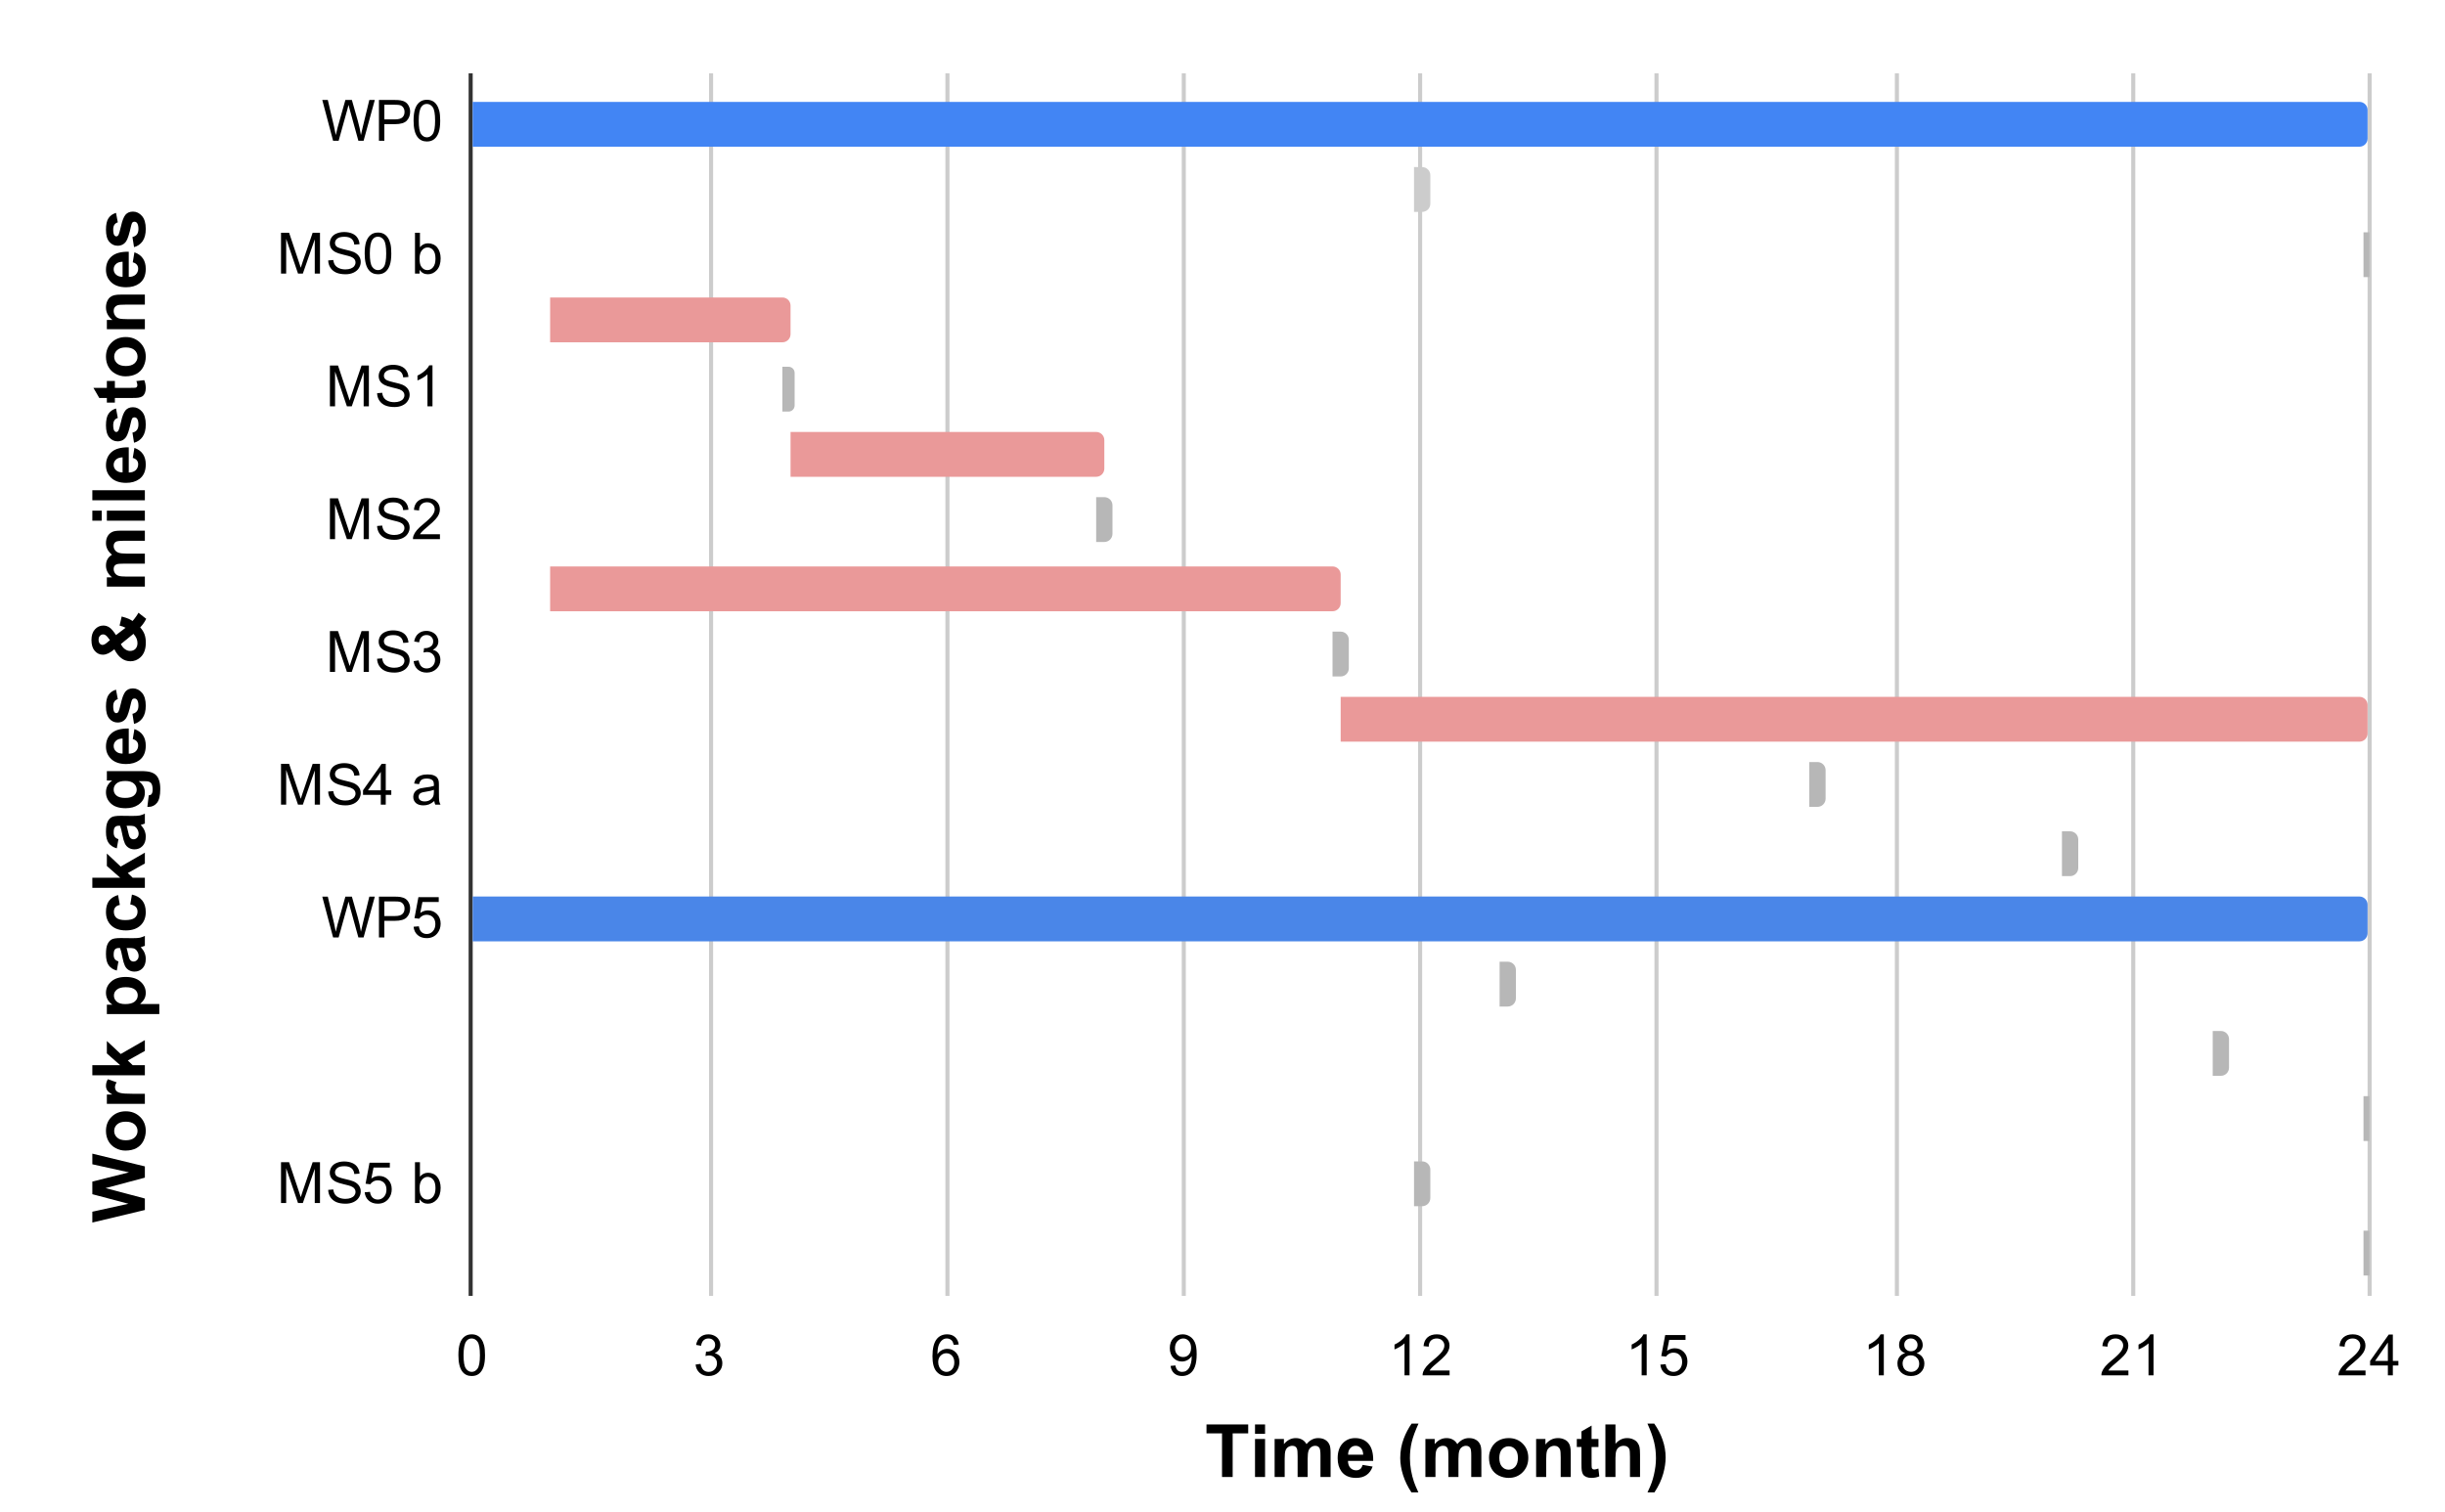 <svg version="1.1" viewBox="0.0 0.0 600.0 371.0" fill="none" stroke="none" stroke-linecap="square" stroke-miterlimit="10" width="600" height="371" xmlns:xlink="http://www.w3.org/1999/xlink" xmlns="http://www.w3.org/2000/svg"><path fill="#ffffff" d="M0 0L600.0 0L600.0 371.0L0 371.0L0 0Z" fill-rule="nonzero"/><path stroke="#333333" stroke-width="1.0" stroke-linecap="butt" d="M115.5 18.5L115.5 317.5" fill-rule="nonzero"/><path stroke="#cccccc" stroke-width="1.0" stroke-linecap="butt" d="M174.5 18.5L174.5 317.5" fill-rule="nonzero"/><path stroke="#cccccc" stroke-width="1.0" stroke-linecap="butt" d="M232.5 18.5L232.5 317.5" fill-rule="nonzero"/><path stroke="#cccccc" stroke-width="1.0" stroke-linecap="butt" d="M290.5 18.5L290.5 317.5" fill-rule="nonzero"/><path stroke="#cccccc" stroke-width="1.0" stroke-linecap="butt" d="M348.5 18.5L348.5 317.5" fill-rule="nonzero"/><path stroke="#cccccc" stroke-width="1.0" stroke-linecap="butt" d="M406.5 18.5L406.5 317.5" fill-rule="nonzero"/><path stroke="#cccccc" stroke-width="1.0" stroke-linecap="butt" d="M465.5 18.5L465.5 317.5" fill-rule="nonzero"/><path stroke="#cccccc" stroke-width="1.0" stroke-linecap="butt" d="M523.5 18.5L523.5 317.5" fill-rule="nonzero"/><path stroke="#cccccc" stroke-width="1.0" stroke-linecap="butt" d="M581.5 18.5L581.5 317.5" fill-rule="nonzero"/><clipPath id="id_0"><path d="M115.914 18.55L581.45 18.55L581.45 317.5L115.914 317.5L115.914 18.55Z" clip-rule="nonzero"/></clipPath><path stroke="#000000" stroke-width="2.0" stroke-linecap="butt" stroke-opacity="0.0" clip-path="url(#id_0)" d="M116.0 36.0L116.0 25.0L116.0 25.0L116.0 36.0Z" fill-rule="nonzero"/><path fill="#000000" fill-opacity="0.0" clip-path="url(#id_0)" d="M116.0 36.0L116.0 25.0L116.0 25.0L116.0 36.0Z" fill-rule="nonzero"/><path stroke="#000000" stroke-width="2.0" stroke-linecap="butt" stroke-opacity="0.0" clip-path="url(#id_0)" d="M116.0 52.0L116.0 41.0L347.0 41.0L347.0 52.0Z" fill-rule="nonzero"/><path fill="#000000" fill-opacity="0.0" clip-path="url(#id_0)" d="M116.0 52.0L116.0 41.0L347.0 41.0L347.0 52.0Z" fill-rule="nonzero"/><path stroke="#000000" stroke-width="2.0" stroke-linecap="butt" stroke-opacity="0.0" clip-path="url(#id_0)" d="M116.0 68.0L116.0 57.0L580.0 57.0L580.0 68.0Z" fill-rule="nonzero"/><path fill="#000000" fill-opacity="0.0" clip-path="url(#id_0)" d="M116.0 68.0L116.0 57.0L580.0 57.0L580.0 68.0Z" fill-rule="nonzero"/><path stroke="#000000" stroke-width="2.0" stroke-linecap="butt" stroke-opacity="0.0" clip-path="url(#id_0)" d="M116.0 84.0L116.0 73.0L135.0 73.0L135.0 84.0Z" fill-rule="nonzero"/><path fill="#000000" fill-opacity="0.0" clip-path="url(#id_0)" d="M116.0 84.0L116.0 73.0L135.0 73.0L135.0 84.0Z" fill-rule="nonzero"/><path stroke="#000000" stroke-width="2.0" stroke-linecap="butt" stroke-opacity="0.0" clip-path="url(#id_0)" d="M116.0 101.0L116.0 90.0L192.0 90.0L192.0 101.0Z" fill-rule="nonzero"/><path fill="#000000" fill-opacity="0.0" clip-path="url(#id_0)" d="M116.0 101.0L116.0 90.0L192.0 90.0L192.0 101.0Z" fill-rule="nonzero"/><path stroke="#000000" stroke-width="2.0" stroke-linecap="butt" stroke-opacity="0.0" clip-path="url(#id_0)" d="M116.0 117.0L116.0 106.0L194.0 106.0L194.0 117.0Z" fill-rule="nonzero"/><path fill="#000000" fill-opacity="0.0" clip-path="url(#id_0)" d="M116.0 117.0L116.0 106.0L194.0 106.0L194.0 117.0Z" fill-rule="nonzero"/><path stroke="#000000" stroke-width="2.0" stroke-linecap="butt" stroke-opacity="0.0" clip-path="url(#id_0)" d="M116.0 133.0L116.0 122.0L269.0 122.0L269.0 133.0Z" fill-rule="nonzero"/><path fill="#000000" fill-opacity="0.0" clip-path="url(#id_0)" d="M116.0 133.0L116.0 122.0L269.0 122.0L269.0 133.0Z" fill-rule="nonzero"/><path stroke="#000000" stroke-width="2.0" stroke-linecap="butt" stroke-opacity="0.0" clip-path="url(#id_0)" d="M116.0 150.0L116.0 139.0L135.0 139.0L135.0 150.0Z" fill-rule="nonzero"/><path fill="#000000" fill-opacity="0.0" clip-path="url(#id_0)" d="M116.0 150.0L116.0 139.0L135.0 139.0L135.0 150.0Z" fill-rule="nonzero"/><path stroke="#000000" stroke-width="2.0" stroke-linecap="butt" stroke-opacity="0.0" clip-path="url(#id_0)" d="M116.0 166.0L116.0 155.0L327.0 155.0L327.0 166.0Z" fill-rule="nonzero"/><path fill="#000000" fill-opacity="0.0" clip-path="url(#id_0)" d="M116.0 166.0L116.0 155.0L327.0 155.0L327.0 166.0Z" fill-rule="nonzero"/><path stroke="#000000" stroke-width="2.0" stroke-linecap="butt" stroke-opacity="0.0" clip-path="url(#id_0)" d="M116.0 182.0L116.0 171.0L329.0 171.0L329.0 182.0Z" fill-rule="nonzero"/><path fill="#000000" fill-opacity="0.0" clip-path="url(#id_0)" d="M116.0 182.0L116.0 171.0L329.0 171.0L329.0 182.0Z" fill-rule="nonzero"/><path stroke="#000000" stroke-width="2.0" stroke-linecap="butt" stroke-opacity="0.0" clip-path="url(#id_0)" d="M116.0 198.0L116.0 187.0L444.0 187.0L444.0 198.0Z" fill-rule="nonzero"/><path fill="#000000" fill-opacity="0.0" clip-path="url(#id_0)" d="M116.0 198.0L116.0 187.0L444.0 187.0L444.0 198.0Z" fill-rule="nonzero"/><path stroke="#000000" stroke-width="2.0" stroke-linecap="butt" stroke-opacity="0.0" clip-path="url(#id_0)" d="M116.0 215.0L116.0 204.0L506.0 204.0L506.0 215.0Z" fill-rule="nonzero"/><path fill="#000000" fill-opacity="0.0" clip-path="url(#id_0)" d="M116.0 215.0L116.0 204.0L506.0 204.0L506.0 215.0Z" fill-rule="nonzero"/><path stroke="#000000" stroke-width="2.0" stroke-linecap="butt" stroke-opacity="0.0" clip-path="url(#id_0)" d="M116.0 231.0L116.0 220.0L116.0 220.0L116.0 231.0Z" fill-rule="nonzero"/><path fill="#000000" fill-opacity="0.0" clip-path="url(#id_0)" d="M116.0 231.0L116.0 220.0L116.0 220.0L116.0 231.0Z" fill-rule="nonzero"/><path stroke="#000000" stroke-width="2.0" stroke-linecap="butt" stroke-opacity="0.0" clip-path="url(#id_0)" d="M116.0 247.0L116.0 236.0L368.0 236.0L368.0 247.0Z" fill-rule="nonzero"/><path fill="#000000" fill-opacity="0.0" clip-path="url(#id_0)" d="M116.0 247.0L116.0 236.0L368.0 236.0L368.0 247.0Z" fill-rule="nonzero"/><path stroke="#000000" stroke-width="2.0" stroke-linecap="butt" stroke-opacity="0.0" clip-path="url(#id_0)" d="M116.0 264.0L116.0 253.0L543.0 253.0L543.0 264.0Z" fill-rule="nonzero"/><path fill="#000000" fill-opacity="0.0" clip-path="url(#id_0)" d="M116.0 264.0L116.0 253.0L543.0 253.0L543.0 264.0Z" fill-rule="nonzero"/><path stroke="#000000" stroke-width="2.0" stroke-linecap="butt" stroke-opacity="0.0" clip-path="url(#id_0)" d="M116.0 280.0L116.0 269.0L580.0 269.0L580.0 280.0Z" fill-rule="nonzero"/><path fill="#000000" fill-opacity="0.0" clip-path="url(#id_0)" d="M116.0 280.0L116.0 269.0L580.0 269.0L580.0 280.0Z" fill-rule="nonzero"/><path stroke="#000000" stroke-width="2.0" stroke-linecap="butt" stroke-opacity="0.0" clip-path="url(#id_0)" d="M116.0 296.0L116.0 285.0L347.0 285.0L347.0 296.0Z" fill-rule="nonzero"/><path fill="#000000" fill-opacity="0.0" clip-path="url(#id_0)" d="M116.0 296.0L116.0 285.0L347.0 285.0L347.0 296.0Z" fill-rule="nonzero"/><path stroke="#000000" stroke-width="2.0" stroke-linecap="butt" stroke-opacity="0.0" clip-path="url(#id_0)" d="M116.0 313.0L116.0 302.0L580.0 302.0L580.0 313.0Z" fill-rule="nonzero"/><path fill="#000000" fill-opacity="0.0" clip-path="url(#id_0)" d="M116.0 313.0L116.0 302.0L580.0 302.0L580.0 313.0Z" fill-rule="nonzero"/><path stroke="#000000" stroke-width="2.0" stroke-linecap="butt" stroke-opacity="0.0" clip-path="url(#id_0)" d="M116.0 36.0L116.0 25.0L579.0 25.0C580.105 25.0 581.0 25.895 581.0 27.0L581.0 34.0C581.0 35.105 580.105 36.0 579.0 36.0Z" fill-rule="nonzero"/><path fill="#4285f4" clip-path="url(#id_0)" d="M116.0 36.0L116.0 25.0L579.0 25.0C580.105 25.0 581.0 25.895 581.0 27.0L581.0 34.0C581.0 35.105 580.105 36.0 579.0 36.0Z" fill-rule="nonzero"/><path stroke="#000000" stroke-width="2.0" stroke-linecap="butt" stroke-opacity="0.0" clip-path="url(#id_0)" d="M347.0 52.0L347.0 41.0L349.0 41.0C350.105 41.0 351.0 41.895 351.0 43.0L351.0 50.0C351.0 51.105 350.105 52.0 349.0 52.0Z" fill-rule="nonzero"/><path fill="#cccccc" clip-path="url(#id_0)" d="M347.0 52.0L347.0 41.0L349.0 41.0C350.105 41.0 351.0 41.895 351.0 43.0L351.0 50.0C351.0 51.105 350.105 52.0 349.0 52.0Z" fill-rule="nonzero"/><path stroke="#000000" stroke-width="2.0" stroke-linecap="butt" stroke-opacity="0.0" clip-path="url(#id_0)" d="M580.0 68.0L580.0 57.0L581.5 57.0C582.328 57.0 583.0 57.672 583.0 58.5L583.0 66.5C583.0 67.328 582.328 68.0 581.5 68.0Z" fill-rule="nonzero"/><path fill="#b7b7b7" clip-path="url(#id_0)" d="M580.0 68.0L580.0 57.0L581.5 57.0C582.328 57.0 583.0 57.672 583.0 58.5L583.0 66.5C583.0 67.328 582.328 68.0 581.5 68.0Z" fill-rule="nonzero"/><path stroke="#000000" stroke-width="2.0" stroke-linecap="butt" stroke-opacity="0.0" clip-path="url(#id_0)" d="M135.0 84.0L135.0 73.0L192.0 73.0C193.105 73.0 194.0 73.895 194.0 75.0L194.0 82.0C194.0 83.105 193.105 84.0 192.0 84.0Z" fill-rule="nonzero"/><path fill="#ea9999" clip-path="url(#id_0)" d="M135.0 84.0L135.0 73.0L192.0 73.0C193.105 73.0 194.0 73.895 194.0 75.0L194.0 82.0C194.0 83.105 193.105 84.0 192.0 84.0Z" fill-rule="nonzero"/><path stroke="#000000" stroke-width="2.0" stroke-linecap="butt" stroke-opacity="0.0" clip-path="url(#id_0)" d="M192.0 101.0L192.0 90.0L193.5 90.0C194.328 90.0 195.0 90.672 195.0 91.5L195.0 99.5C195.0 100.328 194.328 101.0 193.5 101.0Z" fill-rule="nonzero"/><path fill="#b7b7b7" clip-path="url(#id_0)" d="M192.0 101.0L192.0 90.0L193.5 90.0C194.328 90.0 195.0 90.672 195.0 91.5L195.0 99.5C195.0 100.328 194.328 101.0 193.5 101.0Z" fill-rule="nonzero"/><path stroke="#000000" stroke-width="2.0" stroke-linecap="butt" stroke-opacity="0.0" clip-path="url(#id_0)" d="M194.0 117.0L194.0 106.0L269.0 106.0C270.105 106.0 271.0 106.895 271.0 108.0L271.0 115.0C271.0 116.105 270.105 117.0 269.0 117.0Z" fill-rule="nonzero"/><path fill="#ea9999" clip-path="url(#id_0)" d="M194.0 117.0L194.0 106.0L269.0 106.0C270.105 106.0 271.0 106.895 271.0 108.0L271.0 115.0C271.0 116.105 270.105 117.0 269.0 117.0Z" fill-rule="nonzero"/><path stroke="#000000" stroke-width="2.0" stroke-linecap="butt" stroke-opacity="0.0" clip-path="url(#id_0)" d="M269.0 133.0L269.0 122.0L271.0 122.0C272.105 122.0 273.0 122.895 273.0 124.0L273.0 131.0C273.0 132.105 272.105 133.0 271.0 133.0Z" fill-rule="nonzero"/><path fill="#b7b7b7" clip-path="url(#id_0)" d="M269.0 133.0L269.0 122.0L271.0 122.0C272.105 122.0 273.0 122.895 273.0 124.0L273.0 131.0C273.0 132.105 272.105 133.0 271.0 133.0Z" fill-rule="nonzero"/><path stroke="#000000" stroke-width="2.0" stroke-linecap="butt" stroke-opacity="0.0" clip-path="url(#id_0)" d="M135.0 150.0L135.0 139.0L327.0 139.0C328.105 139.0 329.0 139.895 329.0 141.0L329.0 148.0C329.0 149.105 328.105 150.0 327.0 150.0Z" fill-rule="nonzero"/><path fill="#ea9999" clip-path="url(#id_0)" d="M135.0 150.0L135.0 139.0L327.0 139.0C328.105 139.0 329.0 139.895 329.0 141.0L329.0 148.0C329.0 149.105 328.105 150.0 327.0 150.0Z" fill-rule="nonzero"/><path stroke="#000000" stroke-width="2.0" stroke-linecap="butt" stroke-opacity="0.0" clip-path="url(#id_0)" d="M327.0 166.0L327.0 155.0L329.0 155.0C330.105 155.0 331.0 155.895 331.0 157.0L331.0 164.0C331.0 165.105 330.105 166.0 329.0 166.0Z" fill-rule="nonzero"/><path fill="#b7b7b7" clip-path="url(#id_0)" d="M327.0 166.0L327.0 155.0L329.0 155.0C330.105 155.0 331.0 155.895 331.0 157.0L331.0 164.0C331.0 165.105 330.105 166.0 329.0 166.0Z" fill-rule="nonzero"/><path stroke="#000000" stroke-width="2.0" stroke-linecap="butt" stroke-opacity="0.0" clip-path="url(#id_0)" d="M329.0 182.0L329.0 171.0L579.0 171.0C580.105 171.0 581.0 171.895 581.0 173.0L581.0 180.0C581.0 181.105 580.105 182.0 579.0 182.0Z" fill-rule="nonzero"/><path fill="#ea9999" clip-path="url(#id_0)" d="M329.0 182.0L329.0 171.0L579.0 171.0C580.105 171.0 581.0 171.895 581.0 173.0L581.0 180.0C581.0 181.105 580.105 182.0 579.0 182.0Z" fill-rule="nonzero"/><path stroke="#000000" stroke-width="2.0" stroke-linecap="butt" stroke-opacity="0.0" clip-path="url(#id_0)" d="M444.0 198.0L444.0 187.0L446.0 187.0C447.105 187.0 448.0 187.895 448.0 189.0L448.0 196.0C448.0 197.105 447.105 198.0 446.0 198.0Z" fill-rule="nonzero"/><path fill="#b7b7b7" clip-path="url(#id_0)" d="M444.0 198.0L444.0 187.0L446.0 187.0C447.105 187.0 448.0 187.895 448.0 189.0L448.0 196.0C448.0 197.105 447.105 198.0 446.0 198.0Z" fill-rule="nonzero"/><path stroke="#000000" stroke-width="2.0" stroke-linecap="butt" stroke-opacity="0.0" clip-path="url(#id_0)" d="M506.0 215.0L506.0 204.0L508.0 204.0C509.105 204.0 510.0 204.895 510.0 206.0L510.0 213.0C510.0 214.105 509.105 215.0 508.0 215.0Z" fill-rule="nonzero"/><path fill="#b7b7b7" clip-path="url(#id_0)" d="M506.0 215.0L506.0 204.0L508.0 204.0C509.105 204.0 510.0 204.895 510.0 206.0L510.0 213.0C510.0 214.105 509.105 215.0 508.0 215.0Z" fill-rule="nonzero"/><path stroke="#000000" stroke-width="2.0" stroke-linecap="butt" stroke-opacity="0.0" clip-path="url(#id_0)" d="M116.0 231.0L116.0 220.0L579.0 220.0C580.105 220.0 581.0 220.895 581.0 222.0L581.0 229.0C581.0 230.105 580.105 231.0 579.0 231.0Z" fill-rule="nonzero"/><path fill="#4a86e8" clip-path="url(#id_0)" d="M116.0 231.0L116.0 220.0L579.0 220.0C580.105 220.0 581.0 220.895 581.0 222.0L581.0 229.0C581.0 230.105 580.105 231.0 579.0 231.0Z" fill-rule="nonzero"/><path stroke="#000000" stroke-width="2.0" stroke-linecap="butt" stroke-opacity="0.0" clip-path="url(#id_0)" d="M368.0 247.0L368.0 236.0L370.0 236.0C371.105 236.0 372.0 236.895 372.0 238.0L372.0 245.0C372.0 246.105 371.105 247.0 370.0 247.0Z" fill-rule="nonzero"/><path fill="#b7b7b7" clip-path="url(#id_0)" d="M368.0 247.0L368.0 236.0L370.0 236.0C371.105 236.0 372.0 236.895 372.0 238.0L372.0 245.0C372.0 246.105 371.105 247.0 370.0 247.0Z" fill-rule="nonzero"/><path stroke="#000000" stroke-width="2.0" stroke-linecap="butt" stroke-opacity="0.0" clip-path="url(#id_0)" d="M543.0 264.0L543.0 253.0L545.0 253.0C546.105 253.0 547.0 253.895 547.0 255.0L547.0 262.0C547.0 263.105 546.105 264.0 545.0 264.0Z" fill-rule="nonzero"/><path fill="#b7b7b7" clip-path="url(#id_0)" d="M543.0 264.0L543.0 253.0L545.0 253.0C546.105 253.0 547.0 253.895 547.0 255.0L547.0 262.0C547.0 263.105 546.105 264.0 545.0 264.0Z" fill-rule="nonzero"/><path stroke="#000000" stroke-width="2.0" stroke-linecap="butt" stroke-opacity="0.0" clip-path="url(#id_0)" d="M580.0 280.0L580.0 269.0L581.5 269.0C582.328 269.0 583.0 269.672 583.0 270.5L583.0 278.5C583.0 279.328 582.328 280.0 581.5 280.0Z" fill-rule="nonzero"/><path fill="#b7b7b7" clip-path="url(#id_0)" d="M580.0 280.0L580.0 269.0L581.5 269.0C582.328 269.0 583.0 269.672 583.0 270.5L583.0 278.5C583.0 279.328 582.328 280.0 581.5 280.0Z" fill-rule="nonzero"/><path stroke="#000000" stroke-width="2.0" stroke-linecap="butt" stroke-opacity="0.0" clip-path="url(#id_0)" d="M347.0 296.0L347.0 285.0L349.0 285.0C350.105 285.0 351.0 285.895 351.0 287.0L351.0 294.0C351.0 295.105 350.105 296.0 349.0 296.0Z" fill-rule="nonzero"/><path fill="#b7b7b7" clip-path="url(#id_0)" d="M347.0 296.0L347.0 285.0L349.0 285.0C350.105 285.0 351.0 285.895 351.0 287.0L351.0 294.0C351.0 295.105 350.105 296.0 349.0 296.0Z" fill-rule="nonzero"/><path stroke="#000000" stroke-width="2.0" stroke-linecap="butt" stroke-opacity="0.0" clip-path="url(#id_0)" d="M580.0 313.0L580.0 302.0L581.5 302.0C582.328 302.0 583.0 302.672 583.0 303.5L583.0 311.5C583.0 312.328 582.328 313.0 581.5 313.0Z" fill-rule="nonzero"/><path fill="#b7b7b7" clip-path="url(#id_0)" d="M580.0 313.0L580.0 302.0L581.5 302.0C582.328 302.0 583.0 302.672 583.0 303.5L583.0 311.5C583.0 312.328 582.328 313.0 581.5 313.0Z" fill-rule="nonzero"/><path fill="#000000" d="M299.885 362.45L299.885 351.747L296.072 351.747L296.072 349.559L306.307 349.559L306.307 351.747L302.494 351.747L302.494 362.45L299.885 362.45ZM307.979 351.856L307.979 349.559L310.447 349.559L310.447 351.856L307.979 351.856ZM307.979 362.45L307.979 353.122L310.447 353.122L310.447 362.45L307.979 362.45ZM312.791 353.122L315.072 353.122L315.072 354.387Q316.291 352.903 317.979 352.903Q318.869 352.903 319.526 353.278Q320.197 353.637 320.619 354.387Q321.229 353.637 321.932 353.278Q322.651 352.903 323.463 352.903Q324.494 352.903 325.197 353.325Q325.916 353.747 326.26 354.544Q326.526 355.153 326.526 356.481L326.526 362.45L324.041 362.45L324.041 357.122Q324.041 355.731 323.791 355.325Q323.447 354.794 322.744 354.794Q322.213 354.794 321.76 355.122Q321.307 355.434 321.104 356.044Q320.901 356.653 320.901 357.966L320.901 362.45L318.432 362.45L318.432 357.341Q318.432 355.966 318.291 355.575Q318.166 355.184 317.885 354.997Q317.619 354.794 317.135 354.794Q316.572 354.794 316.104 355.106Q315.651 355.403 315.447 355.997Q315.26 356.575 315.26 357.919L315.26 362.45L312.791 362.45L312.791 353.122ZM334.385 359.481L336.838 359.887Q336.369 361.247 335.338 361.966Q334.322 362.669 332.776 362.669Q330.338 362.669 329.182 361.075Q328.26 359.794 328.26 357.856Q328.26 355.528 329.463 354.216Q330.682 352.903 332.541 352.903Q334.619 352.903 335.822 354.278Q337.026 355.653 336.979 358.497L330.791 358.497Q330.807 359.591 331.369 360.2Q331.947 360.809 332.807 360.809Q333.385 360.809 333.776 360.497Q334.182 360.184 334.385 359.481ZM334.526 356.981Q334.494 355.903 333.963 355.356Q333.432 354.794 332.682 354.794Q331.869 354.794 331.354 355.387Q330.822 355.966 330.822 356.981L334.526 356.981ZM348.072 366.231L346.369 366.231Q345.026 364.216 344.322 362.028Q343.619 359.825 343.619 357.778Q343.619 355.247 344.494 352.981Q345.244 351.012 346.416 349.341L348.104 349.341Q346.885 352.012 346.432 353.887Q345.994 355.747 345.994 357.841Q345.994 359.278 346.26 360.794Q346.526 362.294 346.994 363.669Q347.291 364.559 348.072 366.231ZM349.791 353.122L352.072 353.122L352.072 354.387Q353.291 352.903 354.979 352.903Q355.869 352.903 356.526 353.278Q357.197 353.637 357.619 354.387Q358.229 353.637 358.932 353.278Q359.651 352.903 360.463 352.903Q361.494 352.903 362.197 353.325Q362.916 353.747 363.26 354.544Q363.526 355.153 363.526 356.481L363.526 362.45L361.041 362.45L361.041 357.122Q361.041 355.731 360.791 355.325Q360.447 354.794 359.744 354.794Q359.213 354.794 358.76 355.122Q358.307 355.434 358.104 356.044Q357.901 356.653 357.901 357.966L357.901 362.45L355.432 362.45L355.432 357.341Q355.432 355.966 355.291 355.575Q355.166 355.184 354.885 354.997Q354.619 354.794 354.135 354.794Q353.572 354.794 353.104 355.106Q352.651 355.403 352.447 355.997Q352.26 356.575 352.26 357.919L352.26 362.45L349.791 362.45L349.791 353.122ZM365.401 357.653Q365.401 356.419 366.01 355.278Q366.619 354.122 367.729 353.512Q368.838 352.903 370.213 352.903Q372.322 352.903 373.682 354.278Q375.041 355.653 375.041 357.762Q375.041 359.872 373.666 361.278Q372.307 362.669 370.229 362.669Q368.947 362.669 367.776 362.091Q366.619 361.497 366.01 360.387Q365.401 359.262 365.401 357.653ZM367.932 357.778Q367.932 359.169 368.588 359.919Q369.26 360.653 370.213 360.653Q371.182 360.653 371.838 359.919Q372.494 359.169 372.494 357.762Q372.494 356.387 371.838 355.653Q371.182 354.919 370.213 354.919Q369.26 354.919 368.588 355.653Q367.932 356.387 367.932 357.778ZM385.463 362.45L382.994 362.45L382.994 357.684Q382.994 356.169 382.838 355.731Q382.682 355.294 382.322 355.044Q381.963 354.794 381.463 354.794Q380.822 354.794 380.307 355.153Q379.807 355.497 379.619 356.075Q379.432 356.653 379.432 358.216L379.432 362.45L376.963 362.45L376.963 353.122L379.244 353.122L379.244 354.481Q380.479 352.903 382.322 352.903Q383.151 352.903 383.822 353.2Q384.494 353.497 384.838 353.95Q385.197 354.403 385.322 354.997Q385.463 355.575 385.463 356.653L385.463 362.45ZM392.26 353.122L392.26 355.091L390.572 355.091L390.572 358.841Q390.572 359.981 390.619 360.184Q390.666 360.372 390.838 360.497Q391.01 360.606 391.26 360.606Q391.588 360.606 392.244 360.372L392.463 362.294Q391.588 362.669 390.51 362.669Q389.838 362.669 389.291 362.45Q388.76 362.216 388.51 361.856Q388.26 361.497 388.166 360.887Q388.088 360.466 388.088 359.153L388.088 355.091L386.947 355.091L386.947 353.122L388.088 353.122L388.088 351.262L390.572 349.825L390.572 353.122L392.26 353.122ZM396.432 349.559L396.432 354.309Q397.635 352.903 399.291 352.903Q400.151 352.903 400.822 353.231Q401.51 353.544 401.854 354.044Q402.213 354.528 402.338 355.122Q402.463 355.716 402.463 356.981L402.463 362.45L399.994 362.45L399.994 357.512Q399.994 356.044 399.854 355.653Q399.713 355.262 399.354 355.028Q398.994 354.794 398.463 354.794Q397.854 354.794 397.369 355.091Q396.885 355.387 396.651 355.997Q396.432 356.591 396.432 357.778L396.432 362.45L393.963 362.45L393.963 349.559L396.432 349.559ZM404.291 366.231Q405.026 364.669 405.322 363.825Q405.619 362.997 405.869 361.919Q406.119 360.825 406.244 359.841Q406.369 358.856 406.369 357.841Q406.369 355.747 405.916 353.887Q405.479 352.012 404.276 349.341L405.947 349.341Q407.276 351.231 408.01 353.356Q408.744 355.466 408.744 357.653Q408.744 359.481 408.166 361.591Q407.51 363.95 405.994 366.231L404.291 366.231Z" fill-rule="nonzero"/><path fill="#000000" d="M35.55 296.929L22.659 300.007L22.659 297.351L31.519 295.398L22.659 293.054L22.659 289.96L31.659 287.694L22.659 285.71L22.659 283.101L35.55 286.226L35.55 288.991L25.909 291.554L35.55 294.116L35.55 296.929ZM30.753 282.351Q29.519 282.351 28.378 281.741Q27.222 281.132 26.612 280.023Q26.003 278.913 26.003 277.538Q26.003 275.429 27.378 274.069Q28.753 272.71 30.862 272.71Q32.972 272.71 34.378 274.085Q35.769 275.444 35.769 277.523Q35.769 278.804 35.191 279.976Q34.597 281.132 33.487 281.741Q32.362 282.351 30.753 282.351ZM30.878 279.819Q32.269 279.819 33.019 279.163Q33.753 278.491 33.753 277.538Q33.753 276.569 33.019 275.913Q32.269 275.257 30.862 275.257Q29.487 275.257 28.753 275.913Q28.019 276.569 28.019 277.538Q28.019 278.491 28.753 279.163Q29.487 279.819 30.878 279.819ZM35.55 268.413L35.55 270.882L26.222 270.882L26.222 268.585L27.55 268.585Q26.597 268.007 26.3 267.538Q26.003 267.054 26.003 266.46Q26.003 265.616 26.472 264.835L28.628 265.601Q28.222 266.226 28.222 266.757Q28.222 267.273 28.503 267.648Q28.784 268.007 29.534 268.21Q30.284 268.413 32.659 268.413L35.55 268.413ZM35.55 263.866L22.659 263.866L22.659 261.398L29.503 261.398L26.222 258.507L26.222 255.46L29.628 258.648L35.55 255.241L35.55 257.898L31.362 260.241L32.566 261.398L35.55 261.398L35.55 263.866ZM26.222 248.851L26.222 246.538L27.581 246.538Q26.878 246.101 26.441 245.335Q26.003 244.569 26.003 243.632Q26.003 242.007 27.284 240.882Q28.55 239.741 30.831 239.741Q33.175 239.741 34.472 240.882Q35.769 242.023 35.769 243.648Q35.769 244.429 35.456 245.054Q35.144 245.679 34.394 246.382L39.097 246.382L39.097 248.851L26.222 248.851ZM30.722 246.398Q32.3 246.398 33.05 245.788Q33.8 245.163 33.8 244.257Q33.8 243.398 33.112 242.835Q32.425 242.257 30.847 242.257Q29.378 242.257 28.675 242.851Q27.956 243.429 27.956 244.304Q27.956 245.21 28.659 245.804Q29.347 246.398 30.722 246.398ZM29.066 235.929L28.659 238.179Q27.3 237.788 26.659 236.866Q26.003 235.944 26.003 234.132Q26.003 232.476 26.394 231.679Q26.784 230.866 27.394 230.538Q27.987 230.194 29.597 230.194L32.487 230.226Q33.706 230.226 34.3 230.116Q34.878 229.991 35.55 229.663L35.55 232.101Q35.3 232.21 34.816 232.351Q34.597 232.413 34.534 232.429Q35.144 233.069 35.456 233.788Q35.769 234.507 35.769 235.319Q35.769 236.773 34.987 237.601Q34.191 238.429 33.003 238.429Q32.206 238.429 31.597 238.054Q30.972 237.679 30.644 236.991Q30.316 236.304 30.066 235.023Q29.737 233.288 29.456 232.632L29.206 232.632Q28.503 232.632 28.206 232.991Q27.894 233.335 27.894 234.304Q27.894 234.96 28.159 235.335Q28.409 235.71 29.066 235.929ZM31.066 232.632Q31.222 233.101 31.441 234.132Q31.659 235.163 31.878 235.476Q32.222 235.96 32.753 235.96Q33.269 235.96 33.644 235.569Q34.019 235.179 34.019 234.585Q34.019 233.913 33.581 233.319Q33.253 232.866 32.769 232.726Q32.441 232.632 31.566 232.632L31.066 232.632ZM28.972 219.632L29.409 222.069Q28.691 222.194 28.316 222.632Q27.941 223.069 27.941 223.757Q27.941 224.679 28.581 225.241Q29.222 225.788 30.722 225.788Q32.378 225.788 33.066 225.226Q33.753 224.663 33.753 223.726Q33.753 223.023 33.347 222.585Q32.941 222.132 31.972 221.944L32.378 219.523Q34.05 219.898 34.909 220.976Q35.769 222.038 35.769 223.835Q35.769 225.882 34.472 227.101Q33.175 228.319 30.894 228.319Q28.581 228.319 27.3 227.101Q26.003 225.882 26.003 223.788Q26.003 222.085 26.737 221.085Q27.472 220.085 28.972 219.632ZM35.55 217.866L22.659 217.866L22.659 215.398L29.503 215.398L26.222 212.507L26.222 209.46L29.628 212.648L35.55 209.241L35.55 211.898L31.362 214.241L32.566 215.398L35.55 215.398L35.55 217.866ZM29.066 205.929L28.659 208.179Q27.3 207.788 26.659 206.866Q26.003 205.944 26.003 204.132Q26.003 202.476 26.394 201.679Q26.784 200.866 27.394 200.538Q27.987 200.194 29.597 200.194L32.487 200.226Q33.706 200.226 34.3 200.116Q34.878 199.991 35.55 199.663L35.55 202.101Q35.3 202.21 34.816 202.351Q34.597 202.413 34.534 202.429Q35.144 203.069 35.456 203.788Q35.769 204.507 35.769 205.319Q35.769 206.773 34.987 207.601Q34.191 208.429 33.003 208.429Q32.206 208.429 31.597 208.054Q30.972 207.679 30.644 206.991Q30.316 206.304 30.066 205.023Q29.737 203.288 29.456 202.632L29.206 202.632Q28.503 202.632 28.206 202.991Q27.894 203.335 27.894 204.304Q27.894 204.96 28.159 205.335Q28.409 205.71 29.066 205.929ZM31.066 202.632Q31.222 203.101 31.441 204.132Q31.659 205.163 31.878 205.476Q32.222 205.96 32.753 205.96Q33.269 205.96 33.644 205.569Q34.019 205.179 34.019 204.585Q34.019 203.913 33.581 203.319Q33.253 202.866 32.769 202.726Q32.441 202.632 31.566 202.632L31.066 202.632ZM36.159 198.007L36.503 195.179Q37.003 195.116 37.191 194.866Q37.456 194.507 37.456 193.757Q37.456 192.788 37.159 192.304Q36.972 191.976 36.534 191.804Q36.222 191.694 35.394 191.694L34.034 191.694Q35.55 192.804 35.55 194.491Q35.55 196.366 33.956 197.476Q32.706 198.335 30.831 198.335Q28.487 198.335 27.253 197.21Q26.003 196.069 26.003 194.398Q26.003 192.663 27.519 191.538L26.222 191.538L26.222 189.226L34.597 189.226Q36.237 189.226 37.05 189.507Q37.878 189.773 38.347 190.273Q38.816 190.757 39.066 191.585Q39.331 192.398 39.331 193.648Q39.331 196.023 38.519 197.023Q37.706 198.007 36.472 198.007Q36.347 198.007 36.159 198.007ZM30.691 195.804Q32.175 195.804 32.862 195.226Q33.55 194.648 33.55 193.804Q33.55 192.898 32.847 192.273Q32.144 191.648 30.753 191.648Q29.3 191.648 28.597 192.257Q27.894 192.851 27.894 193.757Q27.894 194.648 28.581 195.226Q29.269 195.804 30.691 195.804ZM32.581 181.366L32.987 178.913Q34.347 179.382 35.066 180.413Q35.769 181.429 35.769 182.976Q35.769 185.413 34.175 186.569Q32.894 187.491 30.956 187.491Q28.628 187.491 27.316 186.288Q26.003 185.069 26.003 183.21Q26.003 181.132 27.378 179.929Q28.753 178.726 31.597 178.773L31.597 184.96Q32.691 184.944 33.3 184.382Q33.909 183.804 33.909 182.944Q33.909 182.366 33.597 181.976Q33.284 181.569 32.581 181.366ZM30.081 181.226Q29.003 181.257 28.456 181.788Q27.894 182.319 27.894 183.069Q27.894 183.882 28.487 184.398Q29.066 184.929 30.081 184.929L30.081 181.226ZM32.894 177.648L32.503 175.163Q33.222 175.007 33.597 174.523Q33.972 174.038 33.972 173.179Q33.972 172.21 33.628 171.726Q33.378 171.413 32.972 171.413Q32.691 171.413 32.503 171.585Q32.331 171.773 32.175 172.413Q31.519 175.398 30.972 176.194Q30.222 177.304 28.862 177.304Q27.659 177.304 26.831 176.351Q26.003 175.382 26.003 173.382Q26.003 171.46 26.628 170.538Q27.253 169.601 28.472 169.241L28.909 171.569Q28.362 171.726 28.081 172.148Q27.784 172.554 27.784 173.335Q27.784 174.304 28.05 174.726Q28.253 175.007 28.55 175.007Q28.816 175.007 29.003 174.757Q29.253 174.429 29.706 172.46Q30.144 170.491 30.8 169.694Q31.456 168.929 32.628 168.929Q33.909 168.929 34.847 170.007Q35.769 171.069 35.769 173.179Q35.769 175.085 34.987 176.194Q34.206 177.304 32.894 177.648ZM33.972 150.366L35.878 151.851Q35.347 152.96 34.409 153.96Q35.112 154.741 35.456 155.632Q35.784 156.507 35.784 157.71Q35.784 160.132 34.425 161.335Q33.378 162.273 32.019 162.273Q30.784 162.273 29.8 161.538Q28.8 160.804 28.066 159.335Q27.284 159.991 26.581 160.335Q25.878 160.663 25.237 160.663Q24.066 160.663 23.253 159.726Q22.441 158.788 22.441 157.054Q22.441 155.382 23.3 154.444Q24.144 153.507 25.378 153.507Q26.159 153.507 26.862 153.976Q27.566 154.444 28.456 155.851L30.816 154.054Q30.253 153.741 29.347 153.523L29.862 151.288Q31.05 151.616 31.597 151.866Q32.144 152.116 32.519 152.398Q32.909 151.976 33.378 151.319Q33.831 150.663 33.972 150.366ZM26.972 157.085L26.456 156.413Q25.894 155.679 25.331 155.679Q24.847 155.679 24.519 156.038Q24.191 156.382 24.191 156.991Q24.191 157.585 24.487 157.929Q24.769 158.257 25.159 158.257Q25.612 158.257 26.269 157.694L26.972 157.085ZM29.659 158.054Q30.081 158.898 30.691 159.319Q31.3 159.741 31.925 159.741Q32.722 159.741 33.237 159.226Q33.737 158.694 33.737 157.819Q33.737 157.241 33.519 156.71Q33.284 156.163 32.753 155.538L29.659 158.054ZM26.222 143.96L26.222 141.679L27.487 141.679Q26.003 140.46 26.003 138.773Q26.003 137.882 26.378 137.226Q26.737 136.554 27.487 136.132Q26.737 135.523 26.378 134.819Q26.003 134.101 26.003 133.288Q26.003 132.257 26.425 131.554Q26.847 130.835 27.644 130.491Q28.253 130.226 29.581 130.226L35.55 130.226L35.55 132.71L30.222 132.71Q28.831 132.71 28.425 132.96Q27.894 133.304 27.894 134.007Q27.894 134.538 28.222 134.991Q28.534 135.444 29.144 135.648Q29.753 135.851 31.066 135.851L35.55 135.851L35.55 138.319L30.441 138.319Q29.066 138.319 28.675 138.46Q28.284 138.585 28.097 138.866Q27.894 139.132 27.894 139.616Q27.894 140.179 28.206 140.648Q28.503 141.101 29.097 141.304Q29.675 141.491 31.019 141.491L35.55 141.491L35.55 143.96L26.222 143.96ZM24.956 127.773L22.659 127.773L22.659 125.304L24.956 125.304L24.956 127.773ZM35.55 127.773L26.222 127.773L26.222 125.304L35.55 125.304L35.55 127.773ZM35.55 122.773L22.659 122.773L22.659 120.304L35.55 120.304L35.55 122.773ZM32.581 112.366L32.987 109.913Q34.347 110.382 35.066 111.413Q35.769 112.429 35.769 113.976Q35.769 116.413 34.175 117.569Q32.894 118.491 30.956 118.491Q28.628 118.491 27.316 117.288Q26.003 116.069 26.003 114.21Q26.003 112.132 27.378 110.929Q28.753 109.726 31.597 109.773L31.597 115.96Q32.691 115.944 33.3 115.382Q33.909 114.804 33.909 113.944Q33.909 113.366 33.597 112.976Q33.284 112.569 32.581 112.366ZM30.081 112.226Q29.003 112.257 28.456 112.788Q27.894 113.319 27.894 114.069Q27.894 114.882 28.487 115.398Q29.066 115.929 30.081 115.929L30.081 112.226ZM32.894 108.648L32.503 106.163Q33.222 106.007 33.597 105.523Q33.972 105.038 33.972 104.179Q33.972 103.21 33.628 102.726Q33.378 102.413 32.972 102.413Q32.691 102.413 32.503 102.585Q32.331 102.773 32.175 103.413Q31.519 106.398 30.972 107.194Q30.222 108.304 28.862 108.304Q27.659 108.304 26.831 107.351Q26.003 106.382 26.003 104.382Q26.003 102.46 26.628 101.538Q27.253 100.601 28.472 100.241L28.909 102.569Q28.362 102.726 28.081 103.148Q27.784 103.554 27.784 104.335Q27.784 105.304 28.05 105.726Q28.253 106.007 28.55 106.007Q28.816 106.007 29.003 105.757Q29.253 105.429 29.706 103.46Q30.144 101.491 30.8 100.694Q31.456 99.929 32.628 99.929Q33.909 99.929 34.847 101.007Q35.769 102.069 35.769 104.179Q35.769 106.085 34.987 107.194Q34.206 108.304 32.894 108.648ZM26.222 93.491L28.191 93.491L28.191 95.179L31.941 95.179Q33.081 95.179 33.284 95.132Q33.472 95.085 33.597 94.913Q33.706 94.741 33.706 94.491Q33.706 94.163 33.472 93.507L35.394 93.288Q35.769 94.163 35.769 95.241Q35.769 95.913 35.55 96.46Q35.316 96.991 34.956 97.241Q34.597 97.491 33.987 97.585Q33.566 97.663 32.253 97.663L28.191 97.663L28.191 98.804L26.222 98.804L26.222 97.663L24.362 97.663L22.925 95.179L26.222 95.179L26.222 93.491ZM30.753 92.351Q29.519 92.351 28.378 91.741Q27.222 91.132 26.612 90.023Q26.003 88.913 26.003 87.538Q26.003 85.429 27.378 84.069Q28.753 82.71 30.862 82.71Q32.972 82.71 34.378 84.085Q35.769 85.444 35.769 87.523Q35.769 88.804 35.191 89.976Q34.597 91.132 33.487 91.741Q32.362 92.351 30.753 92.351ZM30.878 89.819Q32.269 89.819 33.019 89.163Q33.753 88.491 33.753 87.538Q33.753 86.569 33.019 85.913Q32.269 85.257 30.862 85.257Q29.487 85.257 28.753 85.913Q28.019 86.569 28.019 87.538Q28.019 88.491 28.753 89.163Q29.487 89.819 30.878 89.819ZM35.55 72.288L35.55 74.757L30.784 74.757Q29.269 74.757 28.831 74.913Q28.394 75.069 28.144 75.429Q27.894 75.788 27.894 76.288Q27.894 76.929 28.253 77.444Q28.597 77.944 29.175 78.132Q29.753 78.319 31.316 78.319L35.55 78.319L35.55 80.788L26.222 80.788L26.222 78.507L27.581 78.507Q26.003 77.273 26.003 75.429Q26.003 74.601 26.3 73.929Q26.597 73.257 27.05 72.913Q27.503 72.554 28.097 72.429Q28.675 72.288 29.753 72.288L35.55 72.288ZM32.581 64.366L32.987 61.913Q34.347 62.382 35.066 63.413Q35.769 64.429 35.769 65.976Q35.769 68.413 34.175 69.569Q32.894 70.491 30.956 70.491Q28.628 70.491 27.316 69.288Q26.003 68.069 26.003 66.21Q26.003 64.132 27.378 62.929Q28.753 61.726 31.597 61.773L31.597 67.96Q32.691 67.944 33.3 67.382Q33.909 66.804 33.909 65.944Q33.909 65.366 33.597 64.976Q33.284 64.569 32.581 64.366ZM30.081 64.226Q29.003 64.257 28.456 64.788Q27.894 65.319 27.894 66.069Q27.894 66.882 28.487 67.398Q29.066 67.929 30.081 67.929L30.081 64.226ZM32.894 60.648L32.503 58.163Q33.222 58.007 33.597 57.523Q33.972 57.038 33.972 56.179Q33.972 55.21 33.628 54.726Q33.378 54.413 32.972 54.413Q32.691 54.413 32.503 54.585Q32.331 54.773 32.175 55.413Q31.519 58.398 30.972 59.194Q30.222 60.304 28.862 60.304Q27.659 60.304 26.831 59.351Q26.003 58.382 26.003 56.382Q26.003 54.46 26.628 53.538Q27.253 52.601 28.472 52.241L28.909 54.569Q28.362 54.726 28.081 55.148Q27.784 55.554 27.784 56.335Q27.784 57.304 28.05 57.726Q28.253 58.007 28.55 58.007Q28.816 58.007 29.003 57.757Q29.253 57.429 29.706 55.46Q30.144 53.491 30.8 52.694Q31.456 51.929 32.628 51.929Q33.909 51.929 34.847 53.007Q35.769 54.069 35.769 56.179Q35.769 58.085 34.987 59.194Q34.206 60.304 32.894 60.648Z" fill-rule="nonzero"/><path fill="#000000" d="M81.742 34.547L79.086 24.531L80.445 24.531L81.976 31.094Q82.211 32.125 82.398 33.141Q82.773 31.531 82.851 31.297L84.757 24.531L86.351 24.531L87.789 29.594Q88.32 31.484 88.57 33.141Q88.757 32.187 89.07 30.969L90.632 24.531L91.976 24.531L89.226 34.547L87.945 34.547L85.836 26.906Q85.57 25.953 85.523 25.734Q85.367 26.422 85.226 26.906L83.101 34.547L81.742 34.547ZM92.992 34.547L92.992 24.531L96.773 24.531Q97.773 24.531 98.304 24.625Q99.039 24.75 99.539 25.094Q100.039 25.437 100.336 26.062Q100.648 26.672 100.648 27.422Q100.648 28.703 99.836 29.594Q99.023 30.469 96.898 30.469L94.32 30.469L94.32 34.547L92.992 34.547ZM94.32 29.297L96.914 29.297Q98.195 29.297 98.726 28.812Q99.273 28.328 99.273 27.469Q99.273 26.828 98.961 26.391Q98.648 25.937 98.117 25.797Q97.789 25.703 96.882 25.703L94.32 25.703L94.32 29.297ZM101.492 29.609Q101.492 27.828 101.851 26.75Q102.226 25.656 102.945 25.078Q103.664 24.484 104.757 24.484Q105.57 24.484 106.179 24.812Q106.789 25.141 107.179 25.75Q107.586 26.359 107.804 27.234Q108.023 28.109 108.023 29.609Q108.023 31.375 107.664 32.453Q107.304 33.531 106.586 34.125Q105.867 34.719 104.757 34.719Q103.32 34.719 102.492 33.672Q101.492 32.422 101.492 29.609ZM102.757 29.609Q102.757 32.078 103.336 32.891Q103.914 33.703 104.757 33.703Q105.617 33.703 106.195 32.891Q106.773 32.062 106.773 29.609Q106.773 27.125 106.195 26.312Q105.617 25.5 104.742 25.5Q103.898 25.5 103.398 26.219Q102.757 27.141 102.757 29.609Z" fill-rule="nonzero"/><path fill="#000000" d="M68.961 67.13L68.961 57.114L70.945 57.114L73.32 64.208Q73.648 65.192 73.804 65.692Q73.976 65.146 74.336 64.083L76.726 57.114L78.523 57.114L78.523 67.13L77.242 67.13L77.242 58.739L74.32 67.13L73.132 67.13L70.226 58.599L70.226 67.13L68.961 67.13ZM80.539 63.911L81.789 63.802Q81.882 64.552 82.211 65.036Q82.539 65.521 83.211 65.817Q83.898 66.114 84.757 66.114Q85.507 66.114 86.086 65.896Q86.679 65.661 86.961 65.271Q87.242 64.88 87.242 64.411Q87.242 63.942 86.961 63.599Q86.695 63.239 86.07 62.989Q85.664 62.833 84.273 62.505Q82.898 62.177 82.351 61.88Q81.632 61.505 81.273 60.958Q80.929 60.396 80.929 59.692Q80.929 58.942 81.351 58.286Q81.789 57.614 82.617 57.286Q83.445 56.942 84.461 56.942Q85.57 56.942 86.414 57.302Q87.273 57.661 87.726 58.364Q88.179 59.052 88.226 59.927L86.945 60.021Q86.851 59.083 86.257 58.599Q85.664 58.099 84.507 58.099Q83.304 58.099 82.757 58.552Q82.211 58.989 82.211 59.614Q82.211 60.146 82.601 60.505Q82.976 60.849 84.586 61.224Q86.211 61.583 86.804 61.849Q87.679 62.255 88.101 62.88Q88.523 63.489 88.523 64.302Q88.523 65.099 88.054 65.817Q87.601 66.521 86.742 66.911Q85.882 67.302 84.82 67.302Q83.461 67.302 82.539 66.911Q81.617 66.505 81.086 65.708Q80.57 64.911 80.539 63.911ZM89.492 62.192Q89.492 60.411 89.851 59.333Q90.226 58.239 90.945 57.661Q91.664 57.067 92.757 57.067Q93.57 57.067 94.179 57.396Q94.789 57.724 95.179 58.333Q95.586 58.942 95.804 59.817Q96.023 60.692 96.023 62.192Q96.023 63.958 95.664 65.036Q95.304 66.114 94.586 66.708Q93.867 67.302 92.757 67.302Q91.32 67.302 90.492 66.255Q89.492 65.005 89.492 62.192ZM90.757 62.192Q90.757 64.661 91.336 65.474Q91.914 66.286 92.757 66.286Q93.617 66.286 94.195 65.474Q94.773 64.646 94.773 62.192Q94.773 59.708 94.195 58.896Q93.617 58.083 92.742 58.083Q91.898 58.083 91.398 58.802Q90.757 59.724 90.757 62.192ZM102.976 67.13L101.836 67.13L101.836 57.114L103.054 57.114L103.054 60.677Q103.836 59.708 105.054 59.708Q105.726 59.708 106.32 59.974Q106.914 60.239 107.304 60.739Q107.695 61.224 107.914 61.911Q108.132 62.599 108.132 63.396Q108.132 65.255 107.195 66.286Q106.273 67.302 104.992 67.302Q103.711 67.302 102.976 66.224L102.976 67.13ZM102.961 63.442Q102.961 64.755 103.32 65.333Q103.898 66.286 104.882 66.286Q105.695 66.286 106.273 65.583Q106.867 64.88 106.867 63.489Q106.867 62.067 106.304 61.396Q105.742 60.724 104.945 60.724Q104.132 60.724 103.539 61.427Q102.961 62.114 102.961 63.442Z" fill-rule="nonzero"/><path fill="#000000" d="M80.961 99.713L80.961 89.697L82.945 89.697L85.32 96.791Q85.648 97.776 85.804 98.276Q85.976 97.729 86.336 96.666L88.726 89.697L90.523 89.697L90.523 99.713L89.242 99.713L89.242 91.322L86.32 99.713L85.132 99.713L82.226 91.182L82.226 99.713L80.961 99.713ZM92.539 96.494L93.789 96.385Q93.882 97.135 94.211 97.619Q94.539 98.104 95.211 98.401Q95.898 98.697 96.757 98.697Q97.507 98.697 98.086 98.479Q98.679 98.244 98.961 97.854Q99.242 97.463 99.242 96.994Q99.242 96.526 98.961 96.182Q98.695 95.822 98.07 95.572Q97.664 95.416 96.273 95.088Q94.898 94.76 94.351 94.463Q93.632 94.088 93.273 93.541Q92.929 92.979 92.929 92.276Q92.929 91.526 93.351 90.869Q93.789 90.197 94.617 89.869Q95.445 89.526 96.461 89.526Q97.57 89.526 98.414 89.885Q99.273 90.244 99.726 90.947Q100.179 91.635 100.226 92.51L98.945 92.604Q98.851 91.666 98.257 91.182Q97.664 90.682 96.507 90.682Q95.304 90.682 94.757 91.135Q94.211 91.572 94.211 92.197Q94.211 92.729 94.601 93.088Q94.976 93.432 96.586 93.807Q98.211 94.166 98.804 94.432Q99.679 94.838 100.101 95.463Q100.523 96.072 100.523 96.885Q100.523 97.682 100.054 98.401Q99.601 99.104 98.742 99.494Q97.882 99.885 96.82 99.885Q95.461 99.885 94.539 99.494Q93.617 99.088 93.086 98.291Q92.57 97.494 92.539 96.494ZM106.132 99.713L104.898 99.713L104.898 91.869Q104.461 92.291 103.726 92.729Q103.007 93.151 102.445 93.354L102.445 92.166Q103.476 91.682 104.242 90.994Q105.023 90.307 105.336 89.651L106.132 89.651L106.132 99.713Z" fill-rule="nonzero"/><path fill="#000000" d="M80.961 132.296L80.961 122.28L82.945 122.28L85.32 129.374Q85.648 130.359 85.804 130.859Q85.976 130.312 86.336 129.249L88.726 122.28L90.523 122.28L90.523 132.296L89.242 132.296L89.242 123.905L86.32 132.296L85.132 132.296L82.226 123.765L82.226 132.296L80.961 132.296ZM92.539 129.077L93.789 128.968Q93.882 129.718 94.211 130.202Q94.539 130.687 95.211 130.984Q95.898 131.28 96.757 131.28Q97.507 131.28 98.086 131.062Q98.679 130.827 98.961 130.437Q99.242 130.046 99.242 129.577Q99.242 129.109 98.961 128.765Q98.695 128.405 98.07 128.155Q97.664 127.999 96.273 127.671Q94.898 127.343 94.351 127.046Q93.632 126.671 93.273 126.124Q92.929 125.562 92.929 124.859Q92.929 124.109 93.351 123.452Q93.789 122.78 94.617 122.452Q95.445 122.109 96.461 122.109Q97.57 122.109 98.414 122.468Q99.273 122.827 99.726 123.53Q100.179 124.218 100.226 125.093L98.945 125.187Q98.851 124.249 98.257 123.765Q97.664 123.265 96.507 123.265Q95.304 123.265 94.757 123.718Q94.211 124.155 94.211 124.78Q94.211 125.312 94.601 125.671Q94.976 126.015 96.586 126.39Q98.211 126.749 98.804 127.015Q99.679 127.421 100.101 128.046Q100.523 128.655 100.523 129.468Q100.523 130.265 100.054 130.984Q99.601 131.687 98.742 132.077Q97.882 132.468 96.82 132.468Q95.461 132.468 94.539 132.077Q93.617 131.671 93.086 130.874Q92.57 130.077 92.539 129.077ZM107.961 131.109L107.961 132.296L101.336 132.296Q101.32 131.859 101.476 131.437Q101.742 130.765 102.289 130.109Q102.851 129.452 103.898 128.593Q105.539 127.249 106.101 126.468Q106.679 125.687 106.679 124.984Q106.679 124.249 106.148 123.749Q105.632 123.249 104.804 123.249Q103.914 123.249 103.367 123.78Q102.836 124.312 102.836 125.265L101.57 125.124Q101.695 123.718 102.539 122.984Q103.398 122.234 104.82 122.234Q106.273 122.234 107.101 123.03Q107.945 123.827 107.945 125.015Q107.945 125.624 107.695 126.202Q107.461 126.78 106.882 127.421Q106.32 128.062 104.992 129.187Q103.882 130.109 103.57 130.452Q103.257 130.78 103.054 131.109L107.961 131.109Z" fill-rule="nonzero"/><path fill="#000000" d="M80.961 164.879L80.961 154.864L82.945 154.864L85.32 161.957Q85.648 162.942 85.804 163.442Q85.976 162.895 86.336 161.832L88.726 154.864L90.523 154.864L90.523 164.879L89.242 164.879L89.242 156.489L86.32 164.879L85.132 164.879L82.226 156.348L82.226 164.879L80.961 164.879ZM92.539 161.66L93.789 161.551Q93.882 162.301 94.211 162.785Q94.539 163.27 95.211 163.567Q95.898 163.864 96.757 163.864Q97.507 163.864 98.086 163.645Q98.679 163.41 98.961 163.02Q99.242 162.629 99.242 162.16Q99.242 161.692 98.961 161.348Q98.695 160.989 98.07 160.739Q97.664 160.582 96.273 160.254Q94.898 159.926 94.351 159.629Q93.632 159.254 93.273 158.707Q92.929 158.145 92.929 157.442Q92.929 156.692 93.351 156.035Q93.789 155.364 94.617 155.035Q95.445 154.692 96.461 154.692Q97.57 154.692 98.414 155.051Q99.273 155.41 99.726 156.114Q100.179 156.801 100.226 157.676L98.945 157.77Q98.851 156.832 98.257 156.348Q97.664 155.848 96.507 155.848Q95.304 155.848 94.757 156.301Q94.211 156.739 94.211 157.364Q94.211 157.895 94.601 158.254Q94.976 158.598 96.586 158.973Q98.211 159.332 98.804 159.598Q99.679 160.004 100.101 160.629Q100.523 161.239 100.523 162.051Q100.523 162.848 100.054 163.567Q99.601 164.27 98.742 164.66Q97.882 165.051 96.82 165.051Q95.461 165.051 94.539 164.66Q93.617 164.254 93.086 163.457Q92.57 162.66 92.539 161.66ZM101.507 162.239L102.726 162.067Q102.945 163.114 103.445 163.582Q103.961 164.035 104.695 164.035Q105.57 164.035 106.164 163.442Q106.757 162.832 106.757 161.942Q106.757 161.098 106.195 160.551Q105.648 160.004 104.804 160.004Q104.445 160.004 103.929 160.129L104.07 159.051Q104.195 159.067 104.257 159.067Q105.054 159.067 105.679 158.66Q106.304 158.254 106.304 157.395Q106.304 156.723 105.851 156.285Q105.398 155.832 104.664 155.832Q103.945 155.832 103.461 156.285Q102.992 156.723 102.851 157.629L101.632 157.41Q101.851 156.176 102.648 155.504Q103.445 154.817 104.632 154.817Q105.461 154.817 106.148 155.176Q106.836 155.52 107.195 156.129Q107.57 156.739 107.57 157.426Q107.57 158.067 107.226 158.598Q106.882 159.129 106.195 159.457Q107.086 159.66 107.57 160.301Q108.07 160.942 108.07 161.926Q108.07 163.239 107.101 164.145Q106.148 165.051 104.695 165.051Q103.367 165.051 102.492 164.27Q101.632 163.489 101.507 162.239Z" fill-rule="nonzero"/><path fill="#000000" d="M68.961 197.462L68.961 187.447L70.945 187.447L73.32 194.54Q73.648 195.525 73.804 196.025Q73.976 195.478 74.336 194.415L76.726 187.447L78.523 187.447L78.523 197.462L77.242 197.462L77.242 189.072L74.32 197.462L73.132 197.462L70.226 188.931L70.226 197.462L68.961 197.462ZM80.539 194.244L81.789 194.134Q81.882 194.884 82.211 195.369Q82.539 195.853 83.211 196.15Q83.898 196.447 84.757 196.447Q85.507 196.447 86.086 196.228Q86.679 195.994 86.961 195.603Q87.242 195.212 87.242 194.744Q87.242 194.275 86.961 193.931Q86.695 193.572 86.07 193.322Q85.664 193.165 84.273 192.837Q82.898 192.509 82.351 192.212Q81.632 191.837 81.273 191.29Q80.929 190.728 80.929 190.025Q80.929 189.275 81.351 188.619Q81.789 187.947 82.617 187.619Q83.445 187.275 84.461 187.275Q85.57 187.275 86.414 187.634Q87.273 187.994 87.726 188.697Q88.179 189.384 88.226 190.259L86.945 190.353Q86.851 189.415 86.257 188.931Q85.664 188.431 84.507 188.431Q83.304 188.431 82.757 188.884Q82.211 189.322 82.211 189.947Q82.211 190.478 82.601 190.837Q82.976 191.181 84.586 191.556Q86.211 191.915 86.804 192.181Q87.679 192.587 88.101 193.212Q88.523 193.822 88.523 194.634Q88.523 195.431 88.054 196.15Q87.601 196.853 86.742 197.244Q85.882 197.634 84.82 197.634Q83.461 197.634 82.539 197.244Q81.617 196.837 81.086 196.04Q80.57 195.244 80.539 194.244ZM93.445 197.462L93.445 195.056L89.086 195.056L89.086 193.931L93.664 187.447L94.664 187.447L94.664 193.931L96.023 193.931L96.023 195.056L94.664 195.056L94.664 197.462L93.445 197.462ZM93.445 193.931L93.445 189.415L90.304 193.931L93.445 193.931ZM106.57 196.572Q105.898 197.15 105.257 197.4Q104.632 197.634 103.898 197.634Q102.711 197.634 102.054 197.056Q101.414 196.462 101.414 195.54Q101.414 195.009 101.648 194.572Q101.898 194.134 102.289 193.869Q102.695 193.603 103.179 193.462Q103.539 193.369 104.273 193.275Q105.773 193.103 106.476 192.853Q106.476 192.603 106.476 192.54Q106.476 191.775 106.132 191.478Q105.664 191.056 104.726 191.056Q103.867 191.056 103.445 191.369Q103.039 191.665 102.836 192.431L101.632 192.275Q101.789 191.494 102.164 191.025Q102.554 190.556 103.257 190.306Q103.976 190.04 104.914 190.04Q105.836 190.04 106.414 190.259Q106.992 190.478 107.257 190.806Q107.539 191.134 107.648 191.65Q107.711 191.962 107.711 192.775L107.711 194.415Q107.711 196.134 107.789 196.587Q107.867 197.04 108.101 197.462L106.82 197.462Q106.632 197.072 106.57 196.572ZM106.476 193.822Q105.804 194.087 104.461 194.29Q103.711 194.4 103.382 194.54Q103.07 194.665 102.898 194.931Q102.726 195.197 102.726 195.509Q102.726 196.009 103.101 196.337Q103.476 196.665 104.195 196.665Q104.914 196.665 105.461 196.353Q106.007 196.04 106.273 195.494Q106.476 195.087 106.476 194.275L106.476 193.822Z" fill-rule="nonzero"/><path fill="#000000" d="M81.742 230.045L79.086 220.03L80.445 220.03L81.976 226.592Q82.211 227.624 82.398 228.639Q82.773 227.03 82.851 226.795L84.757 220.03L86.351 220.03L87.789 225.092Q88.32 226.983 88.57 228.639Q88.757 227.686 89.07 226.467L90.632 220.03L91.976 220.03L89.226 230.045L87.945 230.045L85.836 222.405Q85.57 221.452 85.523 221.233Q85.367 221.92 85.226 222.405L83.101 230.045L81.742 230.045ZM92.992 230.045L92.992 220.03L96.773 220.03Q97.773 220.03 98.304 220.124Q99.039 220.249 99.539 220.592Q100.039 220.936 100.336 221.561Q100.648 222.17 100.648 222.92Q100.648 224.202 99.836 225.092Q99.023 225.967 96.898 225.967L94.32 225.967L94.32 230.045L92.992 230.045ZM94.32 224.795L96.914 224.795Q98.195 224.795 98.726 224.311Q99.273 223.827 99.273 222.967Q99.273 222.327 98.961 221.889Q98.648 221.436 98.117 221.295Q97.789 221.202 96.882 221.202L94.32 221.202L94.32 224.795ZM101.492 227.42L102.789 227.311Q102.929 228.249 103.445 228.733Q103.976 229.202 104.711 229.202Q105.601 229.202 106.211 228.53Q106.836 227.858 106.836 226.764Q106.836 225.702 106.242 225.092Q105.648 224.483 104.695 224.483Q104.101 224.483 103.617 224.764Q103.148 225.03 102.867 225.452L101.711 225.311L102.679 220.155L107.664 220.155L107.664 221.342L103.664 221.342L103.132 224.03Q104.039 223.405 105.023 223.405Q106.336 223.405 107.226 224.311Q108.132 225.217 108.132 226.655Q108.132 228.014 107.351 228.999Q106.382 230.217 104.711 230.217Q103.351 230.217 102.476 229.452Q101.617 228.686 101.492 227.42Z" fill-rule="nonzero"/><path fill="#000000" d="M68.961 295.212L68.961 285.196L70.945 285.196L73.32 292.29Q73.648 293.274 73.804 293.774Q73.976 293.227 74.336 292.165L76.726 285.196L78.523 285.196L78.523 295.212L77.242 295.212L77.242 286.821L74.32 295.212L73.132 295.212L70.226 286.68L70.226 295.212L68.961 295.212ZM80.539 291.993L81.789 291.884Q81.882 292.634 82.211 293.118Q82.539 293.602 83.211 293.899Q83.898 294.196 84.757 294.196Q85.507 294.196 86.086 293.977Q86.679 293.743 86.961 293.352Q87.242 292.962 87.242 292.493Q87.242 292.024 86.961 291.68Q86.695 291.321 86.07 291.071Q85.664 290.915 84.273 290.587Q82.898 290.259 82.351 289.962Q81.632 289.587 81.273 289.04Q80.929 288.477 80.929 287.774Q80.929 287.024 81.351 286.368Q81.789 285.696 82.617 285.368Q83.445 285.024 84.461 285.024Q85.57 285.024 86.414 285.384Q87.273 285.743 87.726 286.446Q88.179 287.134 88.226 288.009L86.945 288.102Q86.851 287.165 86.257 286.68Q85.664 286.18 84.507 286.18Q83.304 286.18 82.757 286.634Q82.211 287.071 82.211 287.696Q82.211 288.227 82.601 288.587Q82.976 288.93 84.586 289.305Q86.211 289.665 86.804 289.93Q87.679 290.337 88.101 290.962Q88.523 291.571 88.523 292.384Q88.523 293.18 88.054 293.899Q87.601 294.602 86.742 294.993Q85.882 295.384 84.82 295.384Q83.461 295.384 82.539 294.993Q81.617 294.587 81.086 293.79Q80.57 292.993 80.539 291.993ZM89.492 292.587L90.789 292.477Q90.929 293.415 91.445 293.899Q91.976 294.368 92.711 294.368Q93.601 294.368 94.211 293.696Q94.836 293.024 94.836 291.93Q94.836 290.868 94.242 290.259Q93.648 289.649 92.695 289.649Q92.101 289.649 91.617 289.93Q91.148 290.196 90.867 290.618L89.711 290.477L90.679 285.321L95.664 285.321L95.664 286.509L91.664 286.509L91.132 289.196Q92.039 288.571 93.023 288.571Q94.336 288.571 95.226 289.477Q96.132 290.384 96.132 291.821Q96.132 293.18 95.351 294.165Q94.382 295.384 92.711 295.384Q91.351 295.384 90.476 294.618Q89.617 293.852 89.492 292.587ZM102.976 295.212L101.836 295.212L101.836 285.196L103.054 285.196L103.054 288.759Q103.836 287.79 105.054 287.79Q105.726 287.79 106.32 288.055Q106.914 288.321 107.304 288.821Q107.695 289.305 107.914 289.993Q108.132 290.68 108.132 291.477Q108.132 293.337 107.195 294.368Q106.273 295.384 104.992 295.384Q103.711 295.384 102.976 294.305L102.976 295.212ZM102.961 291.524Q102.961 292.837 103.32 293.415Q103.898 294.368 104.882 294.368Q105.695 294.368 106.273 293.665Q106.867 292.962 106.867 291.571Q106.867 290.149 106.304 289.477Q105.742 288.805 104.945 288.805Q104.132 288.805 103.539 289.509Q102.961 290.196 102.961 291.524Z" fill-rule="nonzero"/><path fill="#000000" d="M112.492 332.562Q112.492 330.781 112.851 329.703Q113.226 328.609 113.945 328.031Q114.664 327.438 115.757 327.438Q116.57 327.438 117.179 327.766Q117.789 328.094 118.179 328.703Q118.586 329.312 118.804 330.188Q119.023 331.062 119.023 332.562Q119.023 334.328 118.664 335.406Q118.304 336.484 117.586 337.078Q116.867 337.672 115.757 337.672Q114.32 337.672 113.492 336.625Q112.492 335.375 112.492 332.562ZM113.757 332.562Q113.757 335.031 114.336 335.844Q114.914 336.656 115.757 336.656Q116.617 336.656 117.195 335.844Q117.773 335.016 117.773 332.562Q117.773 330.078 117.195 329.266Q116.617 328.453 115.742 328.453Q114.898 328.453 114.398 329.172Q113.757 330.094 113.757 332.562Z" fill-rule="nonzero"/><path fill="#000000" d="M170.699 334.859L171.918 334.688Q172.137 335.734 172.637 336.203Q173.153 336.656 173.887 336.656Q174.762 336.656 175.356 336.062Q175.949 335.453 175.949 334.562Q175.949 333.719 175.387 333.172Q174.84 332.625 173.996 332.625Q173.637 332.625 173.121 332.75L173.262 331.672Q173.387 331.688 173.449 331.688Q174.246 331.688 174.871 331.281Q175.496 330.875 175.496 330.016Q175.496 329.344 175.043 328.906Q174.59 328.453 173.856 328.453Q173.137 328.453 172.653 328.906Q172.184 329.344 172.043 330.25L170.824 330.031Q171.043 328.797 171.84 328.125Q172.637 327.438 173.824 327.438Q174.653 327.438 175.34 327.797Q176.028 328.141 176.387 328.75Q176.762 329.359 176.762 330.047Q176.762 330.688 176.418 331.219Q176.074 331.75 175.387 332.078Q176.278 332.281 176.762 332.922Q177.262 333.562 177.262 334.547Q177.262 335.859 176.293 336.766Q175.34 337.672 173.887 337.672Q172.559 337.672 171.684 336.891Q170.824 336.109 170.699 334.859Z" fill-rule="nonzero"/><path fill="#000000" d="M235.266 329.938L234.048 330.031Q233.876 329.297 233.579 328.969Q233.079 328.453 232.345 328.453Q231.751 328.453 231.313 328.781Q230.735 329.203 230.391 330.016Q230.063 330.828 230.048 332.328Q230.485 331.656 231.126 331.328Q231.782 331.0 232.485 331.0Q233.72 331.0 234.579 331.906Q235.438 332.812 235.438 334.25Q235.438 335.188 235.032 336.0Q234.626 336.812 233.907 337.25Q233.204 337.672 232.298 337.672Q230.766 337.672 229.798 336.547Q228.829 335.406 228.829 332.812Q228.829 329.906 229.891 328.578Q230.829 327.438 232.423 327.438Q233.61 327.438 234.36 328.109Q235.11 328.766 235.266 329.938ZM230.235 334.25Q230.235 334.891 230.501 335.469Q230.782 336.047 231.266 336.359Q231.751 336.656 232.282 336.656Q233.063 336.656 233.626 336.031Q234.188 335.406 234.188 334.328Q234.188 333.281 233.626 332.688Q233.079 332.078 232.235 332.078Q231.407 332.078 230.813 332.688Q230.235 333.281 230.235 334.25Z" fill-rule="nonzero"/><path fill="#000000" d="M287.255 335.188L288.443 335.078Q288.584 335.906 289.005 336.281Q289.443 336.656 290.099 336.656Q290.662 336.656 291.084 336.406Q291.521 336.141 291.787 335.703Q292.068 335.266 292.255 334.531Q292.443 333.797 292.443 333.031Q292.443 332.953 292.427 332.781Q292.068 333.375 291.427 333.75Q290.787 334.109 290.037 334.109Q288.787 334.109 287.927 333.203Q287.068 332.297 287.068 330.828Q287.068 329.297 287.959 328.375Q288.865 327.438 290.224 327.438Q291.193 327.438 292.005 327.969Q292.818 328.484 293.24 329.469Q293.662 330.438 293.662 332.281Q293.662 334.203 293.24 335.344Q292.834 336.484 292.005 337.078Q291.177 337.672 290.068 337.672Q288.896 337.672 288.146 337.016Q287.412 336.359 287.255 335.188ZM292.287 330.766Q292.287 329.703 291.724 329.078Q291.162 328.453 290.38 328.453Q289.552 328.453 288.943 329.125Q288.334 329.797 288.334 330.859Q288.334 331.812 288.912 332.422Q289.49 333.016 290.334 333.016Q291.193 333.016 291.74 332.422Q292.287 331.812 292.287 330.766Z" fill-rule="nonzero"/><path fill="#000000" d="M345.901 337.5L344.666 337.5L344.666 329.656Q344.229 330.078 343.494 330.516Q342.776 330.938 342.213 331.141L342.213 329.953Q343.244 329.469 344.01 328.781Q344.791 328.094 345.104 327.438L345.901 327.438L345.901 337.5ZM355.729 336.312L355.729 337.5L349.104 337.5Q349.088 337.062 349.244 336.641Q349.51 335.969 350.057 335.312Q350.619 334.656 351.666 333.797Q353.307 332.453 353.869 331.672Q354.447 330.891 354.447 330.188Q354.447 329.453 353.916 328.953Q353.401 328.453 352.572 328.453Q351.682 328.453 351.135 328.984Q350.604 329.516 350.604 330.469L349.338 330.328Q349.463 328.922 350.307 328.188Q351.166 327.438 352.588 327.438Q354.041 327.438 354.869 328.234Q355.713 329.031 355.713 330.219Q355.713 330.828 355.463 331.406Q355.229 331.984 354.651 332.625Q354.088 333.266 352.76 334.391Q351.651 335.312 351.338 335.656Q351.026 335.984 350.822 336.312L355.729 336.312Z" fill-rule="nonzero"/><path fill="#000000" d="M404.093 337.5L402.858 337.5L402.858 329.656Q402.421 330.078 401.686 330.516Q400.968 330.938 400.405 331.141L400.405 329.953Q401.436 329.469 402.202 328.781Q402.983 328.094 403.296 327.438L404.093 327.438L404.093 337.5ZM407.452 334.875L408.749 334.766Q408.889 335.703 409.405 336.188Q409.936 336.656 410.671 336.656Q411.561 336.656 412.171 335.984Q412.796 335.312 412.796 334.219Q412.796 333.156 412.202 332.547Q411.608 331.938 410.655 331.938Q410.061 331.938 409.577 332.219Q409.108 332.484 408.827 332.906L407.671 332.766L408.639 327.609L413.624 327.609L413.624 328.797L409.624 328.797L409.093 331.484Q409.999 330.859 410.983 330.859Q412.296 330.859 413.186 331.766Q414.093 332.672 414.093 334.109Q414.093 335.469 413.311 336.453Q412.343 337.672 410.671 337.672Q409.311 337.672 408.436 336.906Q407.577 336.141 407.452 334.875Z" fill-rule="nonzero"/><path fill="#000000" d="M462.285 337.5L461.05 337.5L461.05 329.656Q460.613 330.078 459.878 330.516Q459.16 330.938 458.597 331.141L458.597 329.953Q459.628 329.469 460.394 328.781Q461.175 328.094 461.488 327.438L462.285 327.438L462.285 337.5ZM467.535 332.062Q466.769 331.781 466.394 331.266Q466.035 330.75 466.035 330.016Q466.035 328.922 466.816 328.188Q467.613 327.438 468.91 327.438Q470.222 327.438 471.019 328.203Q471.832 328.969 471.832 330.062Q471.832 330.75 471.457 331.266Q471.097 331.781 470.347 332.062Q471.269 332.359 471.753 333.031Q472.238 333.703 472.238 334.641Q472.238 335.922 471.332 336.797Q470.425 337.672 468.941 337.672Q467.457 337.672 466.535 336.797Q465.628 335.906 465.628 334.594Q465.628 333.625 466.128 332.969Q466.628 332.297 467.535 332.062ZM467.3 329.984Q467.3 330.688 467.753 331.141Q468.207 331.594 468.941 331.594Q469.66 331.594 470.113 331.156Q470.566 330.703 470.566 330.047Q470.566 329.375 470.097 328.922Q469.628 328.453 468.925 328.453Q468.222 328.453 467.753 328.906Q467.3 329.344 467.3 329.984ZM466.894 334.609Q466.894 335.141 467.144 335.641Q467.394 336.125 467.878 336.391Q468.378 336.656 468.957 336.656Q469.832 336.656 470.394 336.094Q470.972 335.531 470.972 334.656Q470.972 333.766 470.378 333.188Q469.8 332.594 468.91 332.594Q468.035 332.594 467.457 333.172Q466.894 333.75 466.894 334.609Z" fill-rule="nonzero"/><path fill="#000000" d="M522.305 336.312L522.305 337.5L515.68 337.5Q515.664 337.062 515.82 336.641Q516.086 335.969 516.633 335.312Q517.195 334.656 518.242 333.797Q519.883 332.453 520.445 331.672Q521.024 330.891 521.024 330.188Q521.024 329.453 520.492 328.953Q519.977 328.453 519.149 328.453Q518.258 328.453 517.711 328.984Q517.18 329.516 517.18 330.469L515.914 330.328Q516.039 328.922 516.883 328.188Q517.742 327.438 519.164 327.438Q520.617 327.438 521.445 328.234Q522.289 329.031 522.289 330.219Q522.289 330.828 522.039 331.406Q521.805 331.984 521.227 332.625Q520.664 333.266 519.336 334.391Q518.227 335.312 517.914 335.656Q517.602 335.984 517.399 336.312L522.305 336.312ZM528.477 337.5L527.242 337.5L527.242 329.656Q526.805 330.078 526.07 330.516Q525.352 330.938 524.789 331.141L524.789 329.953Q525.82 329.469 526.586 328.781Q527.367 328.094 527.68 327.438L528.477 327.438L528.477 337.5Z" fill-rule="nonzero"/><path fill="#000000" d="M580.497 336.312L580.497 337.5L573.872 337.5Q573.856 337.062 574.013 336.641Q574.278 335.969 574.825 335.312Q575.388 334.656 576.434 333.797Q578.075 332.453 578.638 331.672Q579.216 330.891 579.216 330.188Q579.216 329.453 578.684 328.953Q578.169 328.453 577.341 328.453Q576.45 328.453 575.903 328.984Q575.372 329.516 575.372 330.469L574.106 330.328Q574.231 328.922 575.075 328.188Q575.934 327.438 577.356 327.438Q578.809 327.438 579.638 328.234Q580.481 329.031 580.481 330.219Q580.481 330.828 580.231 331.406Q579.997 331.984 579.419 332.625Q578.856 333.266 577.528 334.391Q576.419 335.312 576.106 335.656Q575.794 335.984 575.591 336.312L580.497 336.312ZM585.981 337.5L585.981 335.094L581.622 335.094L581.622 333.969L586.2 327.484L587.2 327.484L587.2 333.969L588.559 333.969L588.559 335.094L587.2 335.094L587.2 337.5L585.981 337.5ZM585.981 333.969L585.981 329.453L582.841 333.969L585.981 333.969Z" fill-rule="nonzero"/></svg>